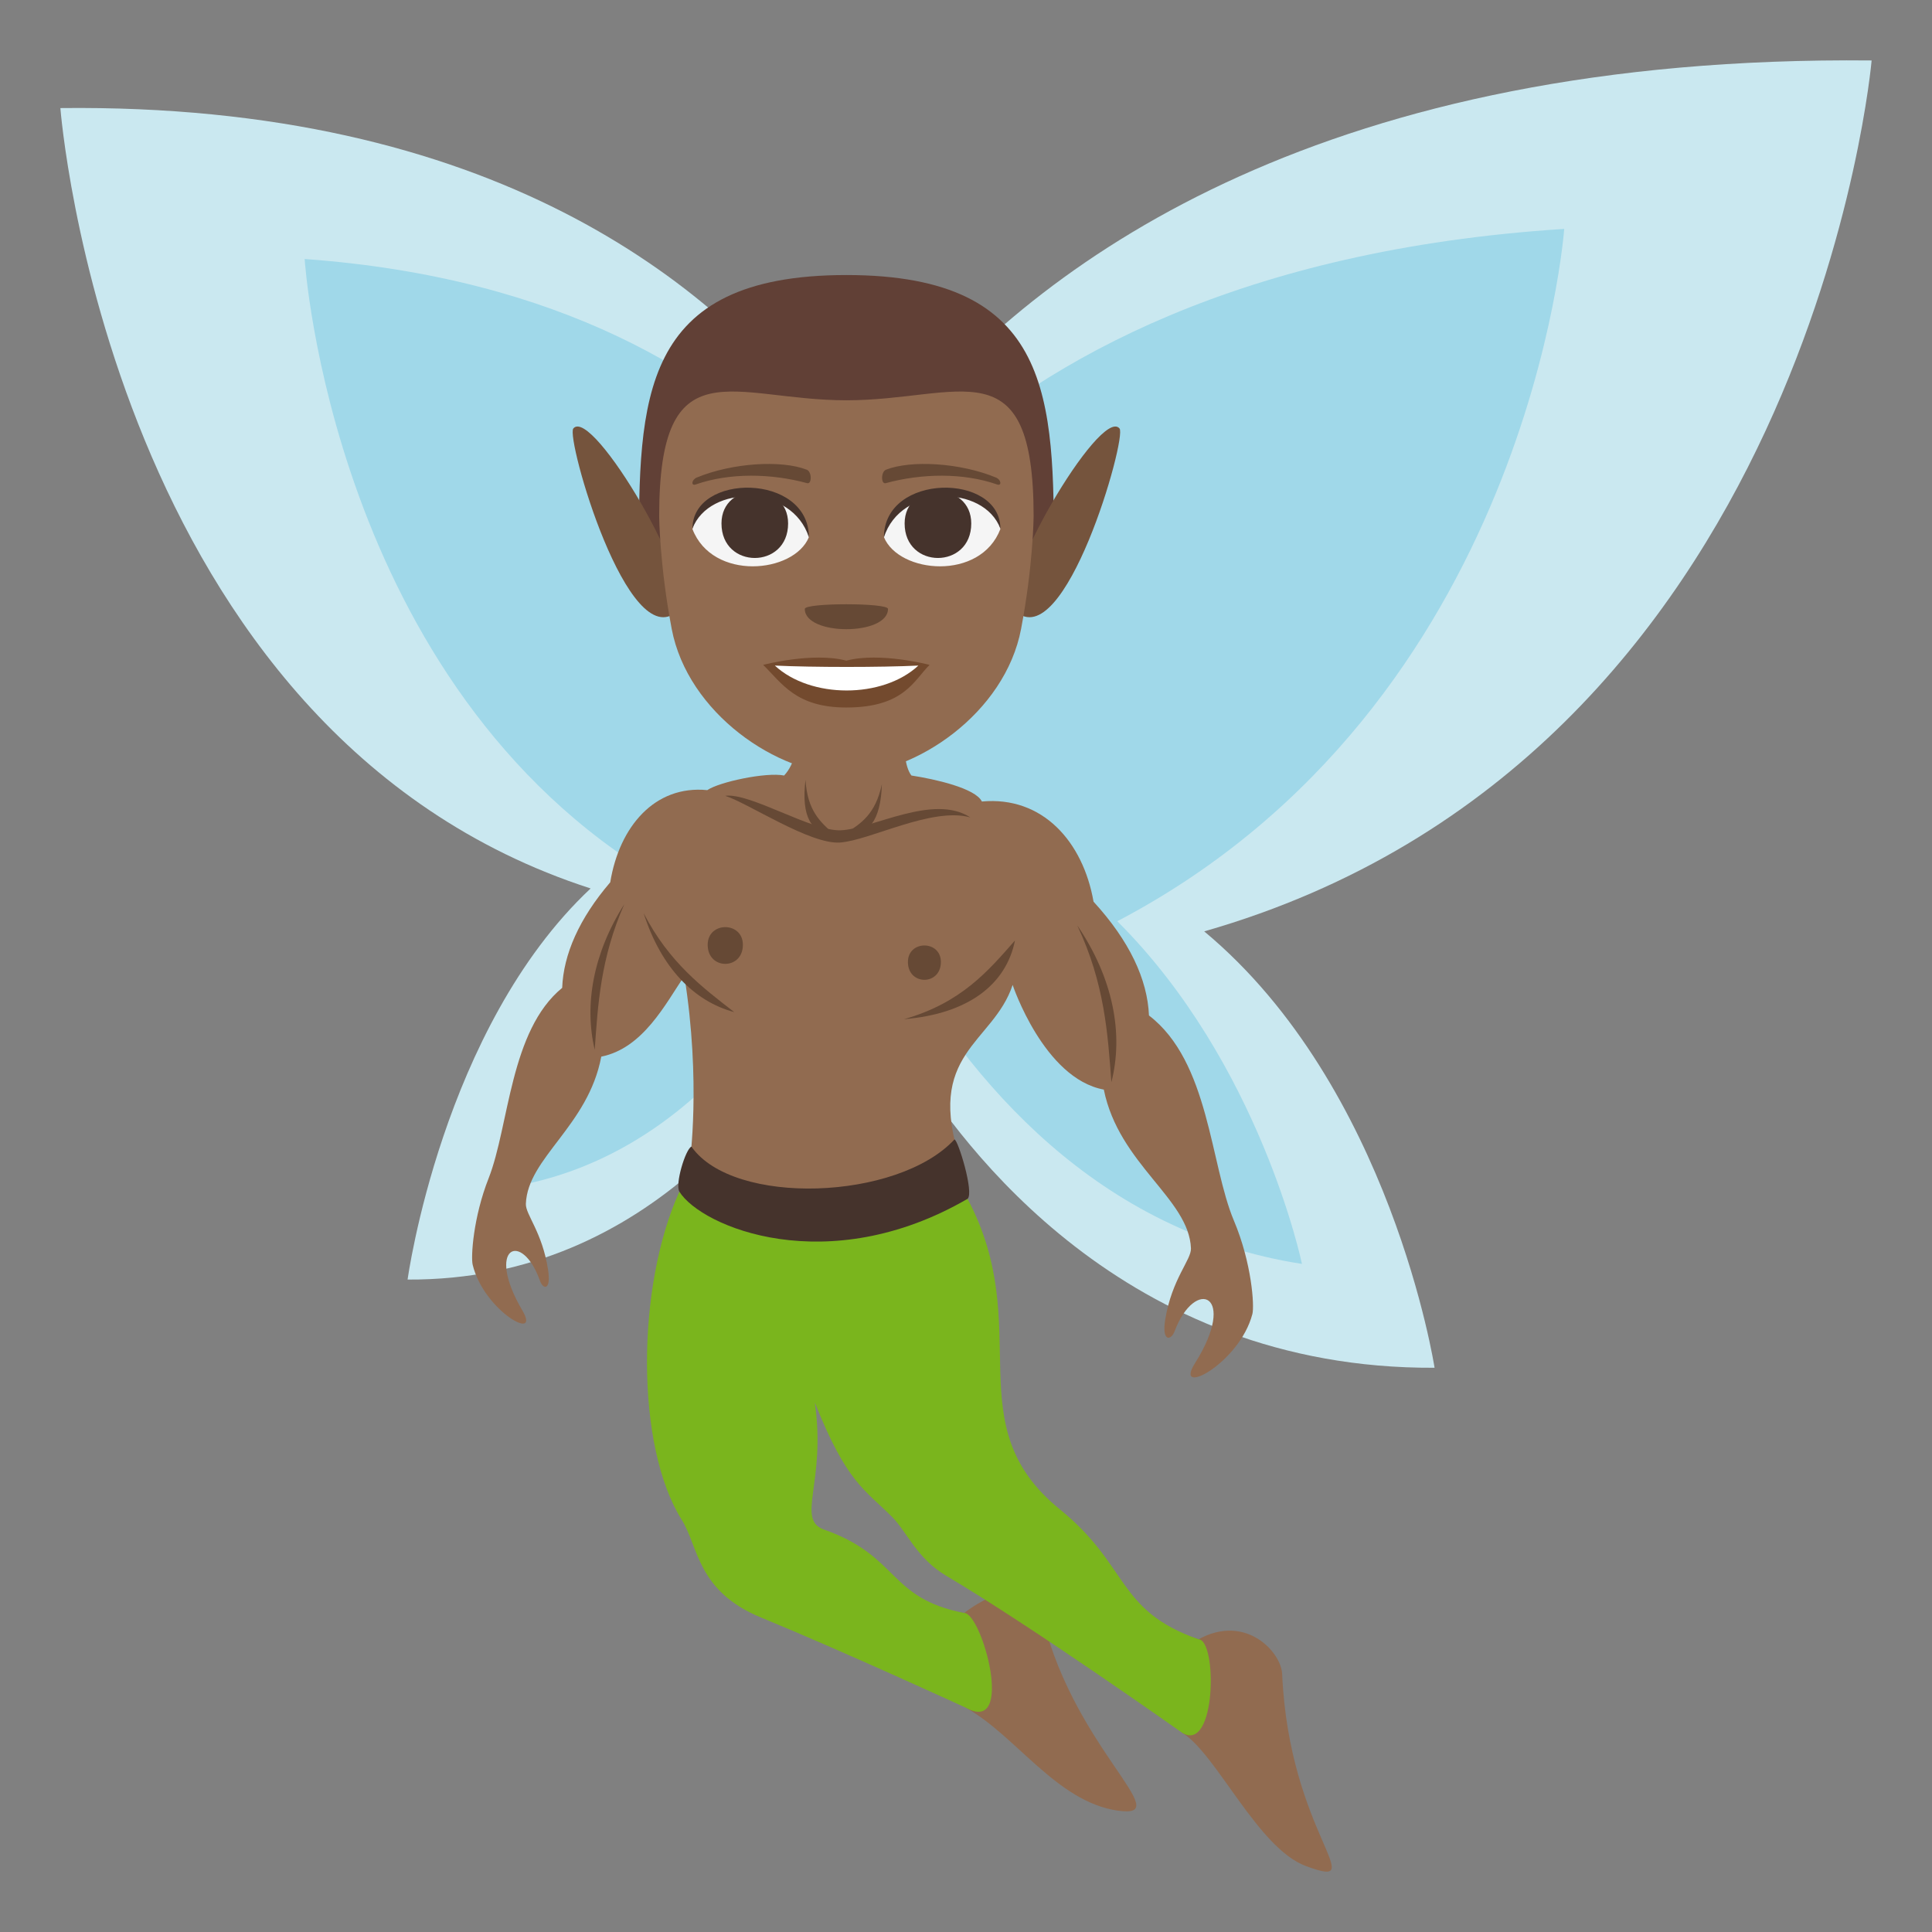 <?xml version="1.0" encoding="utf-8"?>
<!-- Generator: Adobe Illustrator 15.0.0, SVG Export Plug-In . SVG Version: 6.00 Build 0)  -->
<!DOCTYPE svg PUBLIC "-//W3C//DTD SVG 1.1//EN" "http://www.w3.org/Graphics/SVG/1.1/DTD/svg11.dtd">
<svg version="1.1" id="Layer_1" xmlns="http://www.w3.org/2000/svg" xmlns:xlink="http://www.w3.org/1999/xlink" x="0px" y="0px"
	 width="64px" height="64px" viewBox="0 0 64 64" enable-background="new 0 0 64 64" xml:space="preserve">
<rect x="0" y="0" width="64" height="64" fill="#808080" stroke="none"/>
<path fill="#CAE8F0" d="M2,3.58c14.297-0.164,21.662,5.799,25.281,10.639V33.35c-1.336,2.41-5.592,9.084-13.779,9.037
	c0,0,1.139-8.334,6.063-12.956C3.588,24.273,2,3.58,2,3.58z"/>
<path fill="#A0D8E9" d="M10.092,8.58c17.002,1.227,20.459,13.094,20.459,13.094s-2.863,15.762-13.559,17.631
	c0,0,1.092-5.938,4.859-10.174C10.984,22.705,10.092,8.58,10.092,8.58z"/>
<path fill="#CAE8F0" d="M62,2.003C44.004,1.822,34.732,8.474,30.176,13.875v21.35c1.682,2.689,7.039,10.137,17.346,10.084
	c0,0-1.434-9.299-7.631-14.456C60.002,25.097,62,2.003,62,2.003z"/>
<path fill="#A0D8E9" d="M51.816,7.583C30.412,8.953,26.061,22.195,26.061,22.195s3.605,17.588,17.068,19.674
	c0,0-1.375-6.625-6.117-11.352C50.691,23.345,51.816,7.583,51.816,7.583z"/>
<path fill="#916B50" d="M40.875,40.436c-0.791-1.877-0.813-5.266-2.814-6.797c-0.049-1.194-0.645-2.469-1.836-3.77
	c-0.348-1.988-1.689-3.504-3.699-3.318c-0.215-0.441-1.547-0.74-2.334-0.861c-0.449-0.58-0.141-2.584-0.141-2.584h-3.654
	c0,0,0.305,1.809-0.422,2.584c-0.596-0.119-2.156,0.215-2.545,0.484c-1.74-0.172-2.914,1.209-3.215,3.053
	c-1.033,1.207-1.549,2.39-1.592,3.497c-1.734,1.42-1.752,4.564-2.436,6.306c-0.514,1.302-0.592,2.617-0.529,2.867
	c0.371,1.527,2.277,2.584,1.646,1.514c-1.244-2.115-0.012-2.667,0.584-0.981c0.105,0.294,0.373,0.327,0.268-0.363
	c-0.191-1.255-0.75-1.834-0.736-2.188c0.057-1.528,2.063-2.574,2.498-4.877c1.383-0.275,2.129-1.749,2.752-2.671
	c0.561,3.522,0.178,6.184,0.178,6.184c3.787,4.891,8.986-0.016,8.986-0.016c-1.229-3.625,1.066-3.922,1.711-5.872
	c0,0,1.033,3.098,3.02,3.467c0.504,2.482,2.82,3.609,2.887,5.258c0.016,0.381-0.629,1.004-0.852,2.357
	c-0.121,0.744,0.188,0.709,0.309,0.393c0.688-1.818,2.111-1.223,0.676,1.057c-0.729,1.154,1.473,0.016,1.902-1.631
	C41.557,43.258,41.467,41.84,40.875,40.436z"/>
<path fill="#664935" d="M19.701,34.774c0.104-1.481,0.191-3.033,0.979-4.82C19.648,31.579,19.348,33.293,19.701,34.774z"/>
<path fill="#664935" d="M23.443,31.298c0,0.842,1.166,0.842,1.166,0C24.609,30.517,23.443,30.517,23.443,31.298z"/>
<path fill="#664935" d="M30.076,31.867c0,0.787,1.092,0.787,1.092,0C31.168,31.138,30.076,31.138,30.076,31.867z"/>
<path fill="#664935" d="M36.816,35.85c-0.119-1.598-0.221-3.27-1.131-5.196C36.877,32.404,37.225,34.252,36.816,35.85z"/>
<path fill="#664935" d="M24.322,33.527c-1.045-0.811-2.154-1.639-3-3.276C21.896,32.054,22.992,33.174,24.322,33.527z"/>
<path fill="#664935" d="M33.623,31.154c-0.879,0.998-1.771,2.067-3.676,2.608C32.082,33.584,33.33,32.609,33.623,31.154z"/>
<path fill="#664935" d="M24.025,26.363c0.775,0.25,2.805,1.613,3.799,1.547c0.994-0.068,3.051-1.189,4.32-0.832
	c-1.225-0.799-3.238,0.381-4.291,0.426C26.889,27.544,24.846,26.25,24.025,26.363z"/>
<path fill="#664935" d="M29.213,25.978c-0.213,1.006-0.707,1.305-1.168,1.607C28.74,27.728,29.18,27.199,29.213,25.978z"/>
<path fill="#664935" d="M26.684,25.832c0.059,1.029,0.502,1.402,0.91,1.775C26.885,27.634,26.531,27.044,26.684,25.832z"/>
<path fill="#916B50" d="M34.447,53.182c-0.127-0.631-1.246-0.709-2.51,0.25c-2.527-0.492,0.059,3.139,0.059,3.139
	c1.65,0.918,3.006,3.107,5.014,3.406C39.109,60.291,35.385,57.826,34.447,53.182z"/>
<path fill="#916B50" d="M42.473,55.453c-0.031-0.721-1.199-2.01-2.77-1.15c-2.723-0.951-0.539,3.1-0.539,3.1
	c1.129,0.686,2.5,3.82,4.094,4.412C45.484,62.639,42.707,60.762,42.473,55.453z"/>
<path fill="#7AB51D" d="M39.703,54.303c-2.723-0.951-2.289-2.434-4.588-4.299c-3.469-2.813-0.791-6-3.063-10.291
	c-5.527,1.172-9.547-0.236-9.547-0.236c-1.426,3.137-1.461,8.424,0.08,10.871c0.555,0.881,0.5,2.361,2.625,3.234
	c2.764,1.137,6.785,2.988,6.785,2.988c1.65,0.918,0.535-3.146-0.059-3.139c-2.527-0.492-2.139-1.883-4.635-2.76
	c-0.951-0.334,0.074-1.563-0.309-4.211c1.051,2.648,1.643,2.873,2.555,3.785c0.496,0.496,0.818,1.373,1.793,1.951
	c2.871,1.701,7.822,5.205,7.822,5.205C40.293,58.088,40.328,54.324,39.703,54.303z"/>
<path fill="#45332C" d="M31.617,37.746c-1.873,2.023-7.328,2.223-8.713,0.236c-0.197,0.09-0.549,1.25-0.398,1.494
	c0.729,1.17,4.91,2.926,9.547,0.236C32.275,39.508,31.732,37.746,31.617,37.746z"/>
<path fill="#614036" d="M28.037,9.111c-6.871,0-6.873,4.135-6.873,9.305h13.748C34.912,13.246,34.908,9.111,28.037,9.111z"/>
<path fill="#75543D" d="M18.992,14.194c-0.256,0.306,1.818,7.551,3.449,6.047C23.197,19.543,19.619,13.437,18.992,14.194z"/>
<path fill="#75543D" d="M37.086,14.194c-0.629-0.757-4.207,5.35-3.451,6.047C35.266,21.745,37.338,14.5,37.086,14.194z"/>
<path fill="#916B50" d="M34.24,17.099c0-5.698-2.436-3.839-6.201-3.839s-6.203-1.859-6.203,3.839c0,0,0.012,1.611,0.414,3.729
	c0.531,2.801,3.514,4.824,5.787,4.824c2.275,0,5.26-2.023,5.789-4.824C34.229,18.709,34.24,17.099,34.24,17.099z"/>
<path fill="#734A2E" d="M28.037,21.885c-1.109-0.294-2.756,0.14-2.756,0.14c0.627,0.614,1.086,1.412,2.756,1.412
	c1.916,0,2.24-0.905,2.756-1.412C30.793,22.025,29.146,21.59,28.037,21.885z"/>
<path fill="#FFFFFF" d="M25.668,22.048c1.18,1.096,3.566,1.104,4.754,0C29.164,22.108,26.938,22.108,25.668,22.048z"/>
<path fill="#F5F5F5" d="M33.139,17.525c-0.664,1.729-3.365,1.476-3.859,0.266C29.654,15.847,32.773,15.68,33.139,17.525z"/>
<path fill="#45332C" d="M29.967,17.34c0,1.525,2.207,1.525,2.207,0C32.174,15.924,29.967,15.924,29.967,17.34z"/>
<path fill="#45332C" d="M33.139,17.512c0-1.856-3.859-1.856-3.859,0.294C29.83,16.042,32.588,16.042,33.139,17.512z"/>
<path fill="#F5F5F5" d="M22.938,17.525c0.664,1.729,3.365,1.476,3.859,0.266C26.42,15.847,23.303,15.68,22.938,17.525z"/>
<path fill="#45332C" d="M26.107,17.34c0,1.525-2.207,1.525-2.207,0C23.9,15.924,26.107,15.924,26.107,17.34z"/>
<path fill="#45332C" d="M22.938,17.512c0-1.856,3.859-1.856,3.859,0.293C26.246,16.042,23.49,16.042,22.938,17.512z"/>
<path fill="#664935" d="M32.99,15.818c-1.184-0.489-2.805-0.584-3.639-0.259c-0.174,0.068-0.17,0.489-0.012,0.447
	c1.191-0.325,2.566-0.351,3.695,0.044C33.188,16.103,33.17,15.89,32.99,15.818z"/>
<path fill="#664935" d="M23.084,15.818c1.186-0.489,2.807-0.584,3.639-0.259c0.178,0.068,0.172,0.489,0.016,0.447
	c-1.193-0.325-2.568-0.351-3.697,0.044C22.887,16.103,22.906,15.89,23.084,15.818z"/>
<path fill="#664935" d="M29.416,20.171c0,0.896-2.756,0.896-2.756,0C26.66,19.965,29.416,19.965,29.416,20.171z"/>
</svg>
